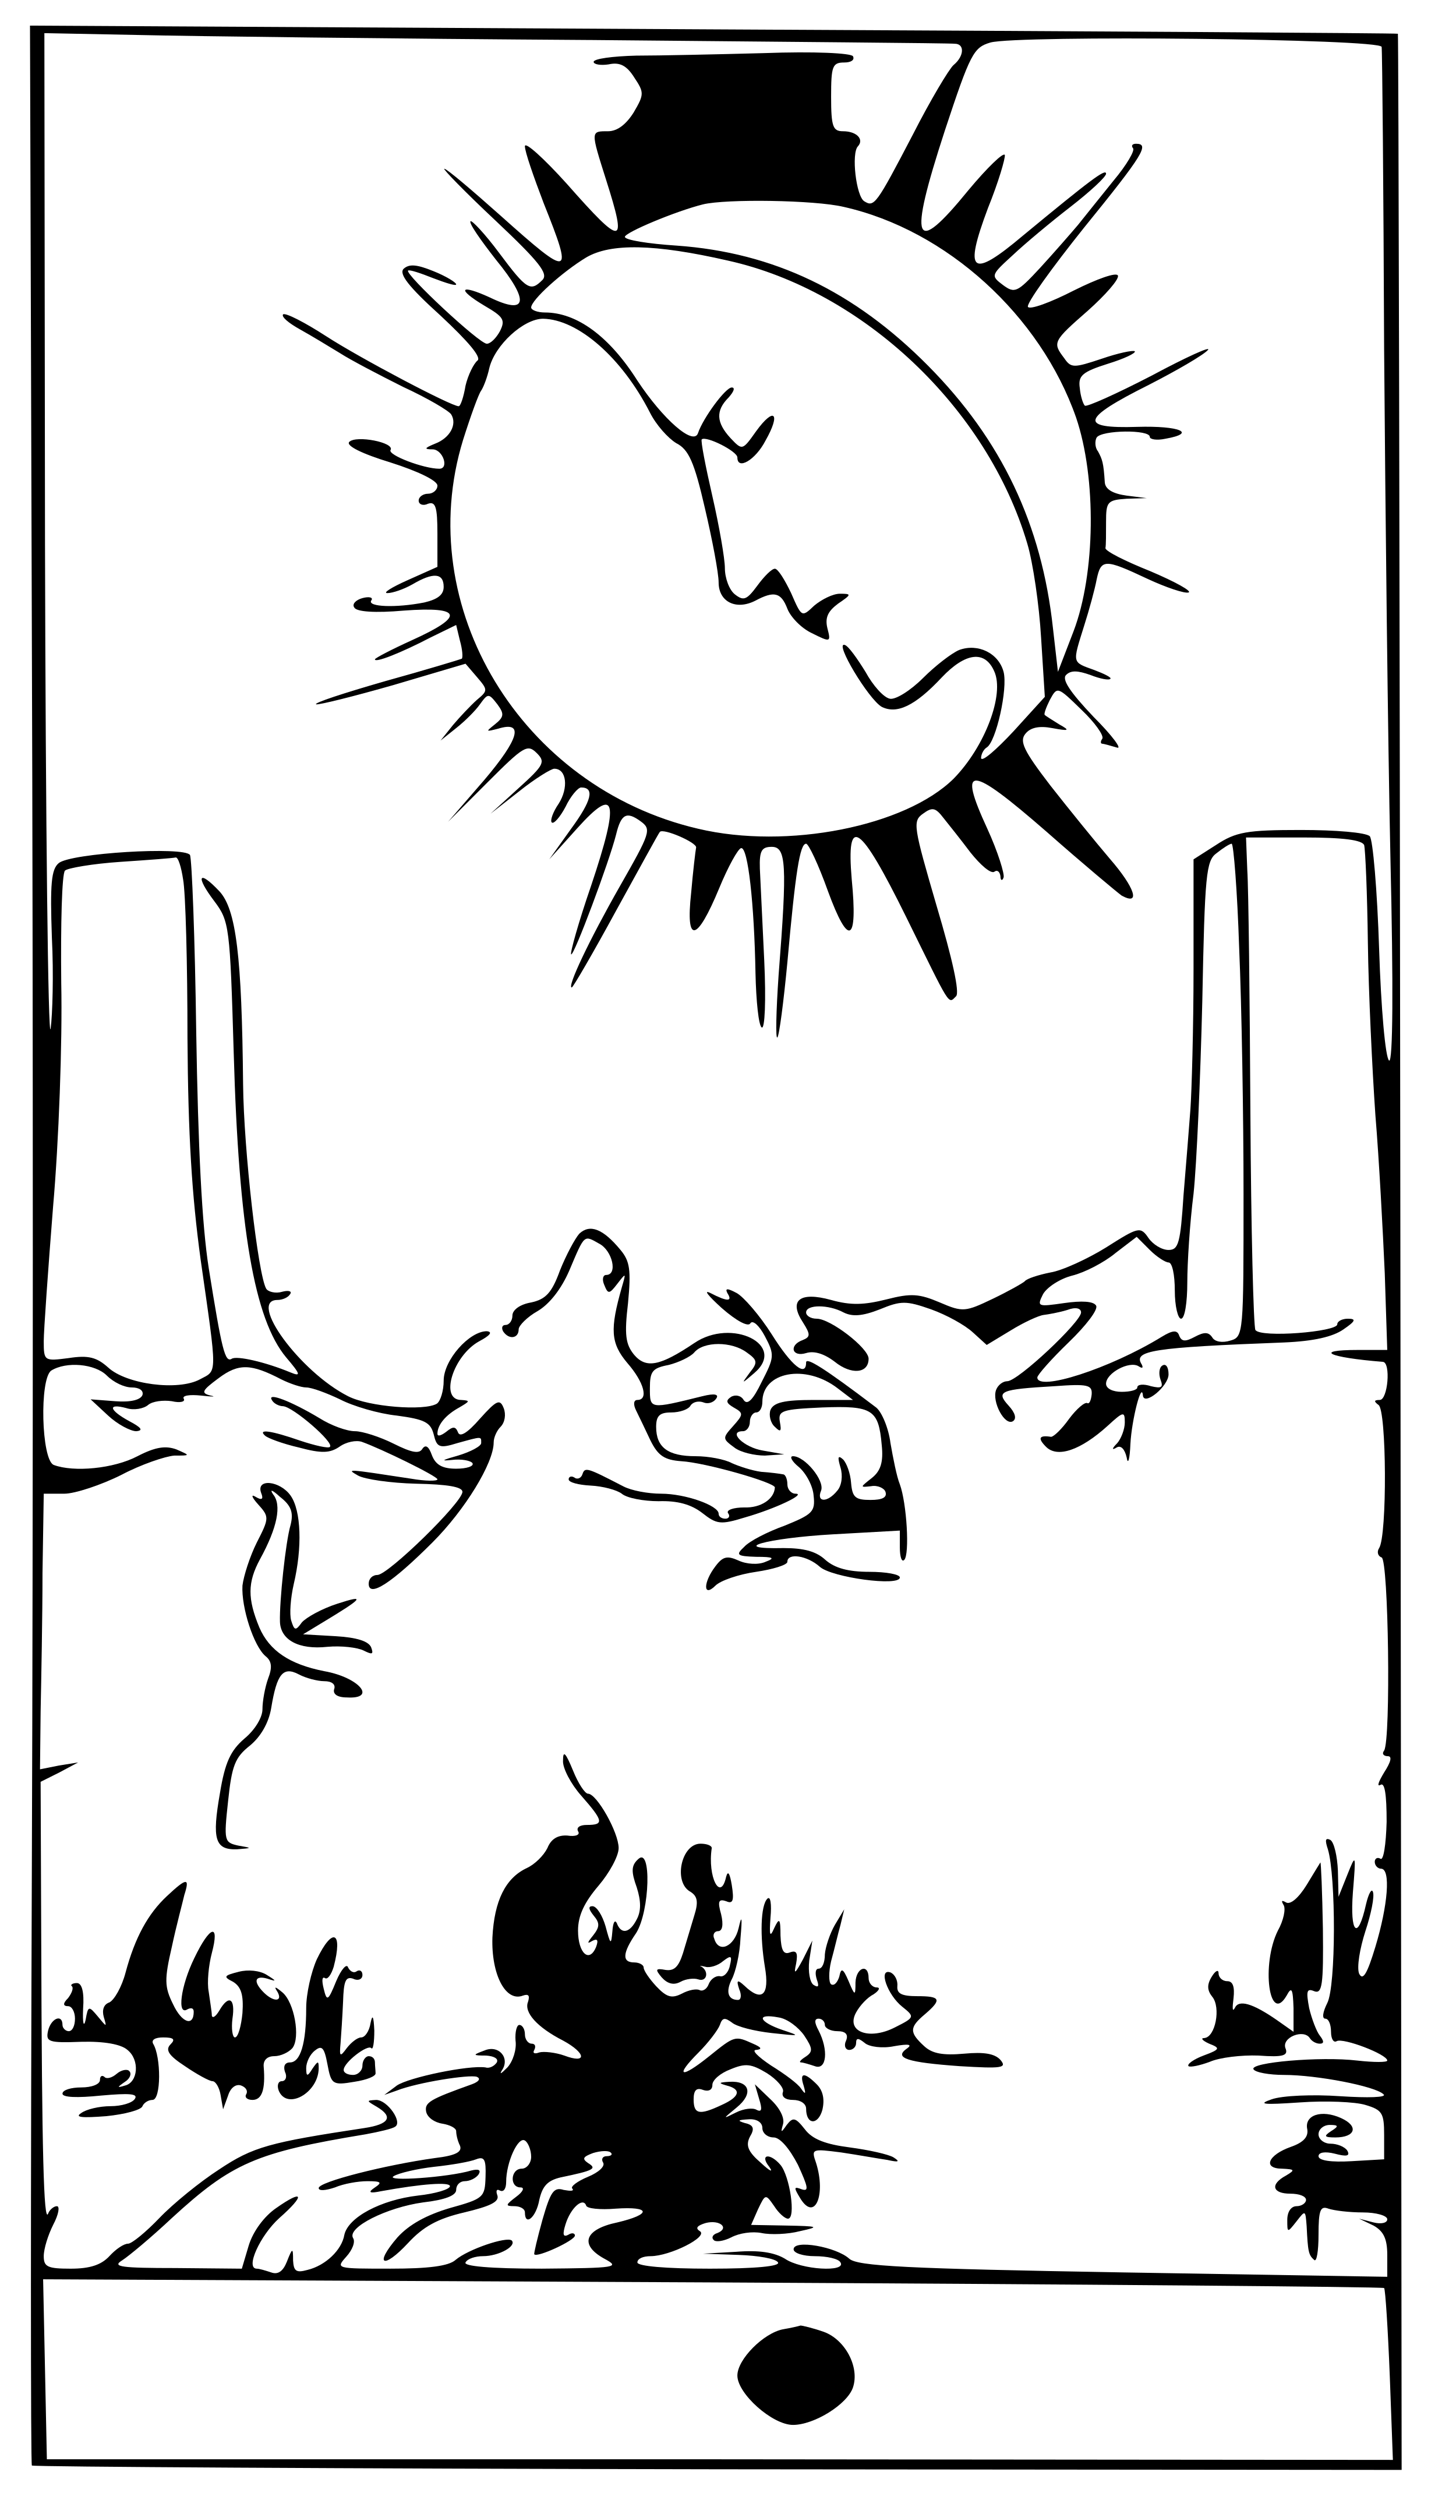 <?xml version="1.0" standalone="no"?>
<!DOCTYPE svg PUBLIC "-//W3C//DTD SVG 20010904//EN"
 "http://www.w3.org/TR/2001/REC-SVG-20010904/DTD/svg10.dtd">
<svg version="1.0" xmlns="http://www.w3.org/2000/svg"
 width="233pt" height="400pt" viewBox="0 0 233 400"
 preserveAspectRatio="xMidYMid meet">
<g transform="translate(0,400) scale(0.1,-0.1)"
fill="#000000" stroke="none">
<path d="M51 2972 c2 -543 2 -1420 0 -1950 -2 -529 -2 -964 0 -967 3 -2 497
-5 1099 -6 l1093 -1 -2 1948 c-1 1072 -3 1949 -4 1950 -1 1 -494 4 -1096 7
l-1093 6 3 -987z m894 964 c314 -3 576 -5 583 -6 16 0 15 -20 -2 -34 -7 -6
-37 -56 -65 -111 -59 -113 -62 -117 -78 -107 -13 8 -21 77 -10 88 10 11 -2 24
-24 24 -16 0 -19 7 -19 55 0 49 2 55 21 55 11 0 17 4 14 10 -3 5 -61 8 -143 5
-75 -2 -167 -4 -204 -4 -38 -1 -68 -5 -68 -10 0 -4 11 -6 24 -4 18 4 29 -2 41
-21 16 -24 16 -27 -1 -56 -12 -19 -26 -30 -41 -30 -28 0 -28 1 -3 -78 34 -107
27 -108 -63 -6 -37 41 -67 68 -67 60 0 -9 14 -49 30 -91 48 -120 44 -121 -69
-20 -46 41 -86 75 -90 75 -3 0 34 -38 82 -83 70 -66 85 -85 75 -95 -19 -19
-25 -16 -69 43 -23 31 -44 53 -46 51 -3 -3 16 -30 41 -62 54 -66 50 -89 -10
-60 -48 22 -54 14 -9 -13 31 -18 34 -23 25 -41 -6 -11 -15 -20 -21 -20 -12 0
-131 111 -126 117 2 2 20 -4 40 -12 21 -8 37 -13 37 -10 0 3 -16 13 -36 21
-27 11 -39 12 -48 4 -8 -8 7 -28 59 -75 45 -42 66 -67 59 -72 -6 -5 -15 -23
-19 -40 -3 -18 -8 -33 -11 -33 -12 0 -158 77 -212 112 -34 22 -65 38 -69 35
-3 -4 9 -14 27 -24 18 -10 46 -27 64 -38 17 -11 63 -35 101 -54 39 -18 73 -38
77 -44 10 -16 -2 -38 -26 -47 -17 -7 -18 -9 -3 -9 16 -1 26 -31 10 -31 -25 0
-83 22 -78 30 7 12 -55 24 -66 13 -6 -6 20 -19 66 -33 44 -14 75 -29 75 -37 0
-7 -7 -13 -15 -13 -8 0 -15 -5 -15 -11 0 -6 7 -9 15 -5 12 4 15 -5 15 -48 l0
-53 -47 -21 c-27 -12 -41 -21 -33 -21 8 0 26 6 40 14 34 20 50 18 50 -4 0 -13
-10 -20 -31 -25 -46 -9 -91 -7 -85 3 4 5 -3 7 -14 4 -11 -3 -17 -10 -13 -15 3
-7 34 -9 79 -5 94 7 98 -9 14 -47 -33 -15 -60 -29 -60 -31 0 -6 41 10 89 35
l41 20 6 -25 c4 -14 5 -27 3 -29 -2 -1 -58 -18 -123 -36 -66 -19 -115 -35
-110 -37 5 -1 61 13 124 31 l115 34 18 -21 c18 -21 18 -22 0 -37 -10 -9 -27
-27 -38 -40 l-20 -25 25 20 c14 11 31 28 38 38 13 18 14 18 28 0 11 -15 11
-20 -4 -32 -15 -12 -15 -12 5 -7 42 13 34 -16 -22 -82 l-58 -67 63 63 c58 58
64 62 79 47 14 -14 12 -19 -29 -56 l-45 -41 46 36 c25 20 51 36 56 36 20 0 23
-31 7 -56 -9 -13 -14 -27 -11 -30 3 -3 13 8 22 25 8 17 20 31 25 31 22 0 17
-21 -16 -66 l-35 -49 45 50 c62 69 68 45 22 -92 -20 -58 -34 -108 -32 -110 4
-4 61 148 72 192 8 33 17 37 39 21 18 -13 16 -18 -33 -104 -49 -86 -85 -162
-77 -162 2 0 34 55 71 123 37 67 68 124 70 126 6 6 59 -17 58 -25 -1 -5 -5
-38 -8 -73 -9 -82 9 -79 45 8 14 34 30 63 35 64 11 2 21 -89 23 -200 1 -45 5
-84 10 -87 5 -3 7 43 4 107 -3 61 -6 128 -7 147 -1 29 3 35 19 35 23 0 25 -27
11 -205 -4 -58 -5 -103 -2 -100 3 3 10 57 16 120 13 145 20 190 30 190 4 0 20
-34 35 -76 33 -90 48 -83 38 19 -9 105 13 90 87 -60 72 -146 67 -140 80 -127
6 6 -6 60 -31 144 -37 127 -39 136 -22 148 15 11 20 10 33 -7 8 -10 28 -35 43
-55 16 -20 32 -34 38 -31 5 4 9 0 10 -7 0 -7 3 -8 5 -2 2 5 -9 41 -26 78 -48
104 -29 103 95 -5 59 -52 113 -97 120 -102 31 -17 21 13 -19 59 -23 27 -66 80
-95 117 -43 56 -50 71 -40 83 8 10 22 13 43 9 27 -5 29 -4 11 6 -11 7 -21 13
-23 15 -2 1 2 12 8 24 12 22 12 22 51 -16 21 -20 36 -41 33 -46 -3 -4 -3 -8 0
-8 2 0 13 -3 23 -6 10 -4 -7 19 -37 49 -38 40 -51 60 -44 67 8 8 19 7 39 0 15
-6 30 -9 32 -6 2 2 -10 8 -26 14 -36 13 -35 10 -16 71 8 25 17 58 20 74 7 33
13 33 81 1 30 -14 60 -24 66 -22 6 2 -21 17 -61 34 -40 16 -72 32 -72 37 1 4
1 23 1 42 0 32 2 35 33 37 l32 1 -32 4 c-22 3 -34 10 -35 21 -2 32 -4 37 -11
50 -5 6 -5 17 -2 22 8 12 85 13 85 1 0 -4 11 -6 25 -3 51 9 23 21 -45 19 -94
-3 -90 13 18 67 45 23 88 48 95 56 6 7 -34 -11 -90 -41 -56 -29 -105 -51 -107
-48 -3 3 -7 16 -8 28 -3 20 4 26 45 39 26 8 45 17 43 20 -3 2 -27 -3 -53 -12
-45 -15 -49 -15 -60 1 -19 25 -18 27 38 76 28 25 50 50 48 56 -2 6 -33 -5 -71
-24 -37 -19 -70 -31 -73 -26 -3 5 38 62 90 127 95 117 105 134 83 134 -6 0 -8
-3 -5 -7 4 -3 -10 -27 -31 -52 -20 -25 -46 -57 -57 -71 -11 -13 -38 -44 -60
-68 -37 -40 -41 -42 -60 -28 -20 15 -19 16 16 48 19 18 61 53 92 77 31 24 57
48 57 53 0 9 -24 -9 -133 -99 -83 -70 -95 -60 -56 44 17 42 28 80 27 85 -2 5
-28 -20 -58 -56 -88 -108 -97 -86 -38 95 41 124 46 133 73 141 44 12 625 6
626 -7 1 -5 3 -224 4 -485 2 -261 6 -625 10 -809 5 -212 4 -331 -2 -328 -6 4
-13 84 -16 178 -3 94 -10 176 -15 181 -6 6 -55 10 -110 10 -87 0 -104 -3 -136
-24 l-36 -23 0 -175 c0 -96 -3 -197 -5 -225 -2 -27 -7 -89 -11 -137 -5 -77 -8
-88 -24 -88 -11 0 -25 9 -32 19 -13 19 -16 18 -68 -15 -29 -18 -70 -37 -89
-40 -20 -4 -38 -10 -41 -14 -3 -3 -26 -16 -51 -28 -44 -21 -48 -22 -85 -6 -33
14 -46 15 -85 5 -36 -9 -57 -10 -89 -1 -51 14 -68 -1 -45 -36 12 -19 12 -23 0
-28 -23 -8 -18 -28 5 -21 13 4 29 -1 46 -14 26 -21 54 -19 54 5 0 17 -61 64
-83 64 -10 0 -17 5 -17 10 0 13 36 13 60 0 14 -7 30 -6 58 5 34 14 42 14 82 0
25 -9 54 -25 67 -37 l22 -20 38 23 c21 13 45 24 53 25 8 1 25 4 38 8 13 5 22
3 22 -4 0 -15 -101 -110 -118 -110 -7 0 -15 -6 -18 -14 -7 -19 14 -58 27 -50
6 4 4 13 -7 25 -21 23 -13 26 73 31 54 4 61 2 60 -13 -1 -10 -4 -16 -7 -14 -4
2 -17 -9 -29 -25 -12 -17 -25 -29 -29 -29 -19 3 -22 -2 -8 -16 18 -18 55 -6
99 34 25 23 27 23 27 5 0 -11 -6 -26 -12 -33 -9 -9 -9 -12 -1 -7 7 4 13 -3 16
-16 2 -13 5 -3 6 22 2 38 18 101 20 77 2 -17 41 15 41 34 0 11 -4 18 -10 14
-5 -3 -6 -13 -3 -22 5 -13 2 -15 -15 -11 -12 4 -22 3 -22 -2 0 -4 -11 -7 -25
-7 -14 0 -25 5 -25 13 0 17 37 37 52 28 6 -4 8 -3 5 3 -14 22 17 27 228 35 47
2 78 9 95 21 19 13 21 17 7 17 -9 0 -17 -4 -17 -9 0 -12 -123 -22 -131 -9 -3
5 -7 161 -8 346 -1 186 -3 361 -5 390 l-2 52 92 0 c64 0 93 -4 97 -12 2 -7 5
-78 6 -157 1 -79 7 -203 12 -275 6 -72 12 -186 15 -253 l4 -123 -47 0 c-72 0
-48 -12 40 -19 13 -1 8 -61 -5 -61 -9 0 -10 -2 -2 -8 13 -8 14 -209 1 -229 -4
-6 -2 -13 4 -15 11 -4 15 -291 4 -309 -4 -5 -1 -9 6 -9 7 0 5 -9 -6 -26 -9
-15 -12 -23 -6 -20 7 5 10 -15 10 -59 -1 -36 -5 -63 -10 -59 -5 3 -9 0 -9 -5
0 -6 5 -11 10 -11 16 0 11 -59 -9 -125 -13 -43 -20 -55 -26 -43 -4 10 1 40 10
68 9 27 15 56 12 63 -2 6 -7 -3 -11 -20 -13 -59 -26 -47 -21 19 5 62 5 63 -9
28 l-14 -35 -1 42 c-1 23 -6 45 -12 49 -8 4 -9 0 -4 -15 13 -43 13 -219 -1
-246 -7 -14 -9 -25 -3 -25 5 0 9 -9 9 -21 0 -11 4 -18 9 -15 10 6 81 -21 81
-31 0 -3 -21 -3 -48 0 -59 7 -173 -3 -166 -14 3 -5 25 -9 49 -9 52 0 146 -18
159 -31 6 -5 -24 -6 -70 -3 -43 3 -92 1 -109 -5 -23 -8 -14 -9 45 -5 41 3 89
1 105 -4 27 -8 30 -13 30 -48 l0 -39 -52 -3 c-33 -2 -53 1 -53 8 0 6 10 8 26
4 19 -5 25 -4 20 5 -4 6 -16 11 -27 11 -10 0 -19 7 -19 15 0 8 8 15 18 15 14
0 15 -2 2 -10 -12 -8 -11 -10 7 -10 32 0 38 18 9 31 -31 14 -59 5 -54 -18 2
-12 -6 -21 -26 -28 -37 -13 -46 -35 -14 -35 20 -1 21 -2 6 -11 -26 -14 -22
-29 7 -29 14 0 25 -4 25 -10 0 -5 -7 -10 -15 -10 -9 0 -15 -9 -15 -22 0 -21 0
-21 15 -2 14 18 14 18 16 -8 2 -41 3 -46 12 -54 4 -4 7 14 7 40 0 40 3 47 16
42 9 -3 33 -6 55 -6 21 0 39 -5 39 -11 0 -6 -10 -8 -22 -5 l-23 6 23 -11 c16
-9 22 -21 22 -47 l0 -35 -422 7 c-349 6 -426 10 -439 22 -21 19 -89 31 -89 15
0 -6 15 -11 34 -11 19 0 38 -4 41 -10 10 -16 -63 -12 -89 6 -17 10 -41 14 -78
11 l-53 -3 57 -2 c31 -1 60 -6 63 -12 4 -6 -35 -10 -109 -10 -71 0 -116 4
-116 10 0 6 9 10 21 10 31 0 93 31 79 40 -8 5 -4 9 9 13 23 6 39 -8 19 -16 -7
-2 -10 -7 -6 -11 3 -4 16 -2 28 4 13 7 34 10 49 7 14 -3 42 -2 61 3 32 7 31 8
-22 9 l-56 1 11 25 c12 25 12 25 26 5 7 -11 17 -20 22 -20 13 0 3 68 -12 86
-17 20 -34 17 -18 -3 7 -10 1 -7 -13 6 -21 18 -25 28 -18 42 8 13 6 19 -8 22
-13 4 -11 5 6 6 13 1 22 -5 22 -14 0 -8 8 -15 18 -15 10 0 25 -17 39 -44 16
-35 18 -43 6 -39 -13 5 -13 3 -2 -15 23 -37 41 6 25 57 -8 23 -7 23 40 17 27
-4 60 -10 74 -12 18 -4 21 -3 10 4 -8 5 -40 12 -70 16 -39 5 -60 13 -72 29
-15 19 -19 20 -29 7 -9 -13 -10 -13 -6 1 3 10 -5 26 -20 40 l-25 24 7 -24 c5
-16 4 -21 -4 -17 -6 4 -21 2 -33 -4 -22 -11 -22 -11 1 8 27 22 21 43 -12 41
-17 -1 -18 -2 -4 -6 24 -6 21 -18 -8 -31 -36 -17 -45 -15 -45 9 0 15 5 19 15
15 9 -3 15 0 15 8 0 8 13 19 29 25 24 10 33 9 58 -6 16 -10 28 -24 26 -30 -3
-8 4 -13 16 -13 12 0 21 -6 21 -14 0 -26 19 -27 26 -2 4 17 1 31 -9 41 -20 20
-28 19 -21 -2 4 -14 3 -15 -4 -5 -5 8 -27 24 -48 37 -21 14 -32 25 -24 25 10
1 9 4 -5 10 -29 13 -29 13 -70 -20 -46 -37 -56 -33 -17 6 16 16 31 36 34 44 4
12 8 12 19 4 8 -7 37 -14 64 -17 46 -5 47 -5 17 5 -38 13 -43 27 -6 20 14 -2
32 -16 41 -29 14 -21 14 -26 2 -34 -8 -5 -11 -9 -7 -9 3 0 13 -3 22 -6 19 -7
22 26 6 57 -7 13 -7 19 0 19 5 0 10 -4 10 -10 0 -5 9 -10 20 -10 13 0 18 -5
14 -15 -4 -8 -1 -15 5 -15 6 0 11 5 11 11 0 9 4 8 14 0 7 -6 28 -9 47 -5 23 4
30 3 20 -4 -21 -15 1 -22 85 -28 67 -4 76 -3 65 10 -9 10 -26 13 -58 10 -34
-3 -51 0 -64 12 -24 22 -24 30 1 51 28 24 25 29 -12 29 -25 0 -33 4 -32 16 1
9 -4 19 -11 22 -20 7 -5 -36 19 -55 20 -16 20 -17 -12 -33 -41 -21 -79 -7 -62
24 6 11 18 24 28 29 9 6 11 11 5 11 -7 0 -13 7 -13 15 0 24 -20 17 -21 -7 0
-22 -1 -22 -11 2 -9 21 -12 22 -15 7 -3 -9 -8 -15 -13 -12 -4 3 -4 20 0 37 5
18 11 44 15 58 l6 25 -15 -25 c-8 -14 -15 -35 -16 -47 0 -13 -4 -23 -10 -23
-5 0 -6 -7 -3 -17 4 -11 3 -14 -5 -9 -6 4 -9 21 -7 39 l5 32 -15 -30 c-13 -24
-15 -25 -11 -7 3 17 1 22 -10 18 -10 -4 -14 3 -15 27 0 28 -2 29 -10 12 -7
-16 -8 -12 -6 17 2 21 0 35 -5 30 -11 -11 -12 -60 -4 -109 8 -46 -5 -57 -33
-30 -11 10 -13 9 -8 -6 4 -9 3 -17 -2 -17 -16 0 -20 13 -10 33 6 11 13 41 14
66 3 34 2 38 -3 16 -7 -30 -32 -41 -39 -17 -3 6 0 12 6 12 7 0 9 10 5 27 -6
21 -4 25 8 21 11 -5 13 1 9 26 -3 18 -6 24 -9 13 -9 -41 -30 0 -23 46 0 4 -8
7 -18 7 -31 0 -44 -62 -16 -77 11 -7 13 -16 6 -38 -5 -17 -13 -43 -18 -60 -7
-22 -14 -29 -28 -27 -16 3 -17 1 -6 -12 9 -10 19 -13 30 -7 9 5 22 6 28 4 14
-5 18 12 6 20 -5 2 -2 2 6 0 7 -2 20 2 28 9 13 10 15 9 11 -7 -2 -11 -10 -19
-16 -17 -7 1 -15 -5 -18 -13 -3 -8 -10 -12 -15 -9 -5 2 -17 0 -28 -6 -16 -8
-24 -6 -41 12 -11 12 -20 25 -20 30 0 4 -7 8 -15 8 -20 0 -19 15 3 47 22 35
25 140 3 118 -11 -10 -11 -20 -2 -45 7 -22 7 -38 0 -51 -11 -22 -25 -25 -32
-6 -3 6 -6 1 -7 -13 -2 -23 -3 -22 -11 8 -5 17 -14 32 -21 32 -7 0 -6 -5 2
-15 10 -12 10 -18 -1 -32 -9 -11 -10 -14 -2 -9 9 5 11 2 7 -9 -11 -27 -29 -10
-29 26 0 24 10 45 33 72 17 20 32 47 32 60 0 25 -35 87 -49 87 -5 0 -16 17
-24 37 -12 29 -16 33 -16 16 -1 -12 13 -38 29 -56 36 -41 37 -47 9 -47 -11 0
-17 -4 -14 -10 4 -6 -4 -9 -17 -7 -15 1 -26 -5 -32 -20 -6 -12 -20 -26 -33
-32 -34 -16 -52 -52 -55 -111 -2 -59 21 -104 49 -93 9 3 11 0 8 -10 -7 -17 15
-41 56 -62 37 -20 39 -38 2 -24 -14 5 -33 7 -40 5 -8 -3 -11 -1 -8 4 3 6 1 10
-4 10 -6 0 -11 7 -11 15 0 8 -4 15 -9 15 -4 0 -7 -11 -6 -25 2 -14 -4 -33 -13
-43 -10 -10 -13 -12 -9 -5 14 20 -5 42 -28 32 -19 -7 -19 -8 3 -8 13 -1 20 -5
17 -11 -4 -6 -12 -10 -18 -8 -27 4 -123 -16 -142 -29 l-20 -15 20 7 c33 13
116 26 128 22 7 -3 3 -8 -8 -12 -67 -24 -76 -29 -73 -44 2 -9 13 -17 26 -19
12 -2 22 -7 22 -12 0 -5 2 -15 6 -23 4 -10 -6 -16 -40 -20 -79 -11 -186 -38
-186 -48 0 -5 11 -4 26 1 14 6 37 10 52 10 22 0 24 -2 12 -10 -12 -8 -9 -10
10 -6 66 12 110 15 110 8 0 -5 -23 -12 -51 -15 -60 -7 -112 -35 -118 -63 -4
-24 -30 -49 -59 -56 -18 -5 -22 -2 -23 15 0 21 -1 21 -10 -2 -6 -15 -14 -21
-25 -17 -9 3 -19 6 -23 6 -19 0 5 53 36 81 42 37 39 47 -5 16 -19 -13 -37 -37
-44 -60 l-11 -37 -106 1 c-87 0 -102 2 -86 12 11 7 47 37 80 68 96 88 134 105
310 134 22 4 43 9 47 12 13 7 -12 43 -30 43 -16 -1 -16 -1 1 -11 27 -16 20
-28 -20 -34 -152 -23 -178 -30 -232 -66 -31 -20 -74 -55 -96 -78 -21 -22 -44
-41 -50 -41 -7 0 -20 -9 -30 -20 -13 -14 -31 -20 -62 -20 -37 0 -43 3 -43 20
0 12 7 34 15 50 9 17 11 30 6 30 -5 0 -12 -6 -14 -12 -7 -16 -10 99 -11 429
l-1 262 30 15 30 16 -31 -5 -30 -6 1 93 c1 51 3 150 3 221 l2 127 33 0 c17 0
59 14 91 30 32 17 71 30 85 31 26 0 26 0 3 10 -17 6 -33 4 -62 -11 -38 -20
-102 -26 -134 -14 -20 8 -23 138 -4 151 24 15 70 11 89 -8 11 -11 28 -19 40
-19 12 0 19 -5 17 -12 -3 -8 -19 -12 -44 -10 l-39 3 28 -26 c15 -14 36 -25 45
-25 12 1 8 6 -11 16 -33 18 -35 29 -5 21 12 -4 28 -1 35 5 7 6 24 8 38 6 13
-3 22 -1 19 4 -3 5 9 7 28 5 18 -2 25 -2 15 0 -16 4 -14 8 13 28 32 24 52 23
100 -2 14 -7 32 -13 40 -13 9 0 33 -9 54 -19 21 -11 62 -23 91 -26 45 -6 54
-11 59 -30 5 -21 9 -23 38 -14 40 11 38 11 38 0 0 -5 -17 -14 -37 -20 -25 -7
-29 -9 -10 -7 15 2 30 -1 33 -5 3 -5 -9 -9 -26 -9 -22 0 -33 6 -39 22 -5 14
-10 17 -15 10 -5 -9 -18 -6 -46 8 -22 11 -50 20 -62 20 -13 0 -38 9 -57 21
-45 27 -84 42 -76 29 3 -6 12 -10 18 -10 16 -1 82 -58 75 -65 -2 -3 -24 2 -48
10 -46 16 -68 19 -56 8 4 -4 28 -13 54 -19 37 -10 50 -9 65 1 11 8 27 11 36 8
31 -11 121 -55 121 -60 0 -3 -19 -3 -42 1 -105 16 -104 16 -85 5 11 -6 52 -12
93 -13 50 -1 74 -5 74 -13 0 -17 -119 -133 -136 -133 -8 0 -14 -6 -14 -14 0
-23 37 1 102 66 52 52 98 127 98 160 0 8 5 19 11 25 7 7 9 20 5 30 -6 15 -11
13 -38 -17 -20 -23 -32 -30 -35 -22 -4 10 -8 10 -19 1 -8 -6 -14 -8 -14 -3 0
14 13 30 35 42 17 10 18 11 3 12 -35 0 -13 71 29 94 17 9 22 15 12 16 -28 0
-69 -46 -69 -79 0 -16 -5 -33 -11 -37 -20 -12 -109 -5 -142 12 -77 39 -161
154 -113 154 8 0 17 4 20 9 4 5 -2 7 -13 4 -10 -3 -22 0 -25 5 -13 22 -36 222
-37 327 -2 205 -11 280 -38 309 -33 35 -39 25 -8 -16 24 -32 25 -40 31 -243 8
-281 33 -426 84 -487 23 -27 24 -31 7 -24 -41 17 -86 27 -94 22 -11 -7 -16 14
-37 145 -11 70 -17 193 -20 377 -2 151 -7 278 -10 284 -9 14 -191 3 -210 -13
-12 -10 -14 -33 -11 -119 3 -59 1 -124 -2 -146 -4 -21 -8 328 -9 777 l-1 816
152 -3 c84 -2 408 -6 722 -8z m405 -267 c165 -37 315 -174 372 -337 33 -97 31
-250 -4 -342 l-25 -65 -8 70 c-18 166 -82 301 -200 420 -118 119 -247 181
-402 192 -46 3 -83 9 -83 14 0 7 81 41 125 52 37 9 179 7 225 -4z m-185 -86
c216 -48 415 -236 479 -453 9 -30 19 -98 22 -150 l6 -95 -50 -55 c-28 -30 -51
-50 -52 -43 0 6 4 14 9 17 15 9 34 94 27 121 -8 30 -41 46 -71 35 -12 -5 -38
-25 -58 -45 -20 -20 -44 -35 -53 -33 -10 2 -27 21 -39 43 -13 21 -27 41 -33
43 -18 6 38 -87 59 -99 24 -12 53 1 96 47 38 40 69 44 84 10 17 -37 -15 -121
-65 -172 -77 -76 -266 -114 -409 -80 -283 66 -458 355 -376 622 12 38 25 74
29 79 4 6 10 22 13 36 9 37 55 79 86 79 56 -1 126 -62 171 -150 10 -20 29 -41
42 -49 20 -10 29 -30 46 -104 12 -51 22 -104 22 -119 0 -31 28 -45 59 -29 30
16 41 13 51 -13 5 -13 22 -31 39 -39 30 -15 31 -15 25 8 -4 17 1 27 17 39 22
15 22 16 3 16 -11 0 -29 -9 -41 -19 -20 -19 -20 -19 -37 20 -10 21 -21 39 -26
39 -5 0 -17 -12 -28 -27 -17 -23 -22 -25 -36 -14 -9 7 -16 26 -16 42 0 15 -9
67 -20 115 -11 48 -19 89 -17 91 7 6 57 -19 57 -29 0 -21 29 -4 45 27 25 44
14 55 -15 15 -22 -31 -22 -31 -41 -11 -23 25 -24 44 -3 65 8 9 11 16 5 16 -10
0 -46 -49 -54 -73 -7 -21 -56 22 -97 84 -45 71 -97 109 -148 109 -12 0 -22 4
-22 8 0 12 50 57 88 80 39 23 109 22 227 -5z m818 -1100 c4 -91 7 -269 7 -394
0 -223 0 -228 -21 -234 -13 -4 -25 -2 -29 5 -6 9 -13 9 -28 1 -15 -8 -21 -8
-25 2 -3 9 -10 9 -28 -2 -83 -51 -199 -88 -199 -65 0 4 23 30 50 56 28 27 48
53 44 59 -4 7 -23 8 -51 4 -42 -6 -44 -6 -34 14 6 11 27 25 47 30 20 5 51 21
69 36 l34 26 21 -21 c11 -11 25 -20 30 -20 6 0 10 -20 10 -45 0 -25 5 -45 10
-45 6 0 10 26 10 58 0 31 4 95 10 142 5 47 11 185 14 308 4 203 6 225 23 237
10 8 21 15 24 15 3 0 9 -75 12 -167z m-1690 110 c4 -21 7 -135 7 -253 1 -158
7 -252 21 -355 27 -189 27 -177 -1 -192 -35 -19 -118 -8 -147 19 -18 16 -31
20 -63 15 -39 -5 -40 -5 -40 27 0 17 7 115 15 216 9 102 15 262 13 357 -1 94
1 175 6 180 4 4 44 11 89 14 45 3 85 6 88 7 4 1 9 -15 12 -35z m557 -2044 c0
-10 -7 -19 -15 -19 -18 0 -20 -30 -2 -30 7 0 4 -7 -7 -15 -17 -13 -18 -15 -3
-15 9 0 17 -4 17 -10 0 -23 18 -8 23 20 5 22 13 31 34 36 53 11 59 14 44 23
-10 7 -8 10 8 16 13 4 25 4 28 1 4 -3 1 -6 -6 -6 -7 0 -9 -5 -6 -10 4 -6 -7
-16 -24 -23 -17 -7 -29 -16 -25 -19 3 -4 -3 -4 -14 -2 -16 5 -21 -3 -34 -48
-8 -29 -14 -54 -13 -55 4 -6 65 22 65 30 0 4 -5 5 -11 1 -8 -4 -9 1 -4 17 8
26 28 44 33 30 1 -5 23 -7 47 -5 57 4 58 -9 3 -22 -53 -11 -61 -36 -21 -58 26
-14 20 -15 -100 -16 -83 0 -126 4 -122 10 3 6 16 10 28 10 25 0 54 16 46 25
-8 7 -70 -14 -90 -31 -11 -10 -44 -14 -104 -14 -87 0 -88 0 -71 19 10 11 15
24 11 30 -10 17 54 49 112 57 35 4 53 11 53 20 0 8 6 14 14 14 8 0 18 5 22 11
4 7 0 9 -12 6 -37 -11 -139 -18 -124 -9 8 5 38 12 65 15 28 3 57 8 67 12 13 5
16 0 15 -28 -1 -33 -3 -35 -57 -50 -37 -11 -65 -26 -84 -47 -38 -44 -23 -52
17 -9 24 26 47 39 90 49 42 10 56 17 53 27 -3 8 -1 11 4 8 6 -3 10 3 10 14 0
31 19 73 30 66 5 -3 10 -15 10 -26z m1365 -210 c2 -3 6 -65 9 -140 l5 -135
-1077 1 -1077 0 -3 144 -3 144 1071 -5 c588 -3 1072 -7 1075 -9z"/>
<path d="M927 2026 c-7 -8 -21 -34 -31 -59 -13 -36 -23 -46 -46 -51 -18 -3
-30 -12 -30 -21 0 -8 -5 -15 -11 -15 -5 0 -7 -4 -4 -10 9 -14 25 -12 25 3 0 6
14 20 30 29 19 11 38 35 51 65 25 59 23 57 48 43 21 -11 30 -50 11 -50 -5 0
-7 -7 -3 -16 6 -15 8 -15 21 2 14 18 14 18 7 -6 -19 -67 -18 -89 9 -121 27
-31 34 -59 16 -59 -6 0 -7 -7 -2 -17 5 -10 15 -31 23 -48 12 -24 22 -31 49
-33 38 -2 150 -34 150 -42 -1 -19 -23 -33 -49 -32 -17 0 -29 -4 -26 -9 4 -5 1
-9 -4 -9 -6 0 -11 3 -11 8 0 13 -53 32 -92 32 -21 0 -48 5 -61 12 -58 30 -61
31 -65 19 -2 -6 -8 -9 -13 -5 -5 3 -9 1 -9 -3 0 -5 16 -9 35 -10 20 -1 42 -7
50 -13 8 -7 35 -12 59 -12 30 1 52 -5 70 -19 23 -18 29 -19 68 -7 49 14 99 38
81 38 -7 0 -13 7 -13 15 0 8 -3 16 -7 16 -5 1 -20 3 -35 4 -15 2 -36 9 -47 14
-11 6 -37 11 -58 11 -44 0 -63 14 -63 47 0 18 6 23 24 23 14 0 28 5 31 11 4 6
13 8 21 5 7 -3 16 0 20 6 5 7 -2 9 -22 4 -85 -21 -84 -21 -84 13 0 27 4 32 30
37 16 4 35 13 41 20 15 18 60 18 84 0 17 -12 18 -16 5 -32 -14 -19 -14 -19 7
-1 53 45 -36 89 -96 48 -55 -37 -77 -41 -96 -19 -14 17 -16 32 -10 83 5 53 3
67 -12 85 -28 34 -49 42 -66 26z"/>
<path d="M1155 1907 c24 -21 43 -31 46 -24 4 5 14 -4 23 -21 16 -30 15 -34 -5
-73 -14 -29 -23 -38 -29 -29 -4 7 -13 9 -20 5 -9 -6 -8 -10 4 -17 16 -9 16
-11 -1 -30 -17 -19 -17 -20 2 -34 10 -8 33 -13 49 -13 l31 2 -34 6 c-31 5 -57
31 -32 31 6 0 11 7 11 15 0 8 5 15 10 15 6 0 10 8 10 17 0 48 69 61 120 22
l25 -19 -63 0 c-47 0 -64 -4 -69 -16 -3 -8 0 -21 7 -27 9 -9 11 -8 8 8 -3 18
3 20 68 23 80 3 90 -3 95 -60 3 -28 -2 -42 -16 -53 -19 -15 -19 -15 -1 -13 10
2 21 -3 23 -9 3 -9 -5 -13 -24 -13 -24 0 -29 4 -31 27 -1 15 -7 32 -13 38 -8
7 -9 4 -4 -13 4 -13 2 -29 -5 -37 -16 -20 -34 -19 -26 0 6 16 -26 55 -45 55
-6 0 -2 -8 9 -17 12 -10 23 -31 24 -46 3 -26 -2 -30 -46 -48 -28 -10 -57 -25
-65 -34 -14 -13 -12 -15 19 -16 28 0 31 -2 15 -8 -11 -5 -30 -4 -43 2 -18 8
-25 7 -37 -9 -20 -26 -20 -51 0 -31 8 8 37 18 65 22 27 4 50 11 50 16 0 15 32
10 52 -8 19 -17 128 -32 128 -17 0 5 -22 9 -49 9 -34 0 -55 6 -70 19 -15 14
-35 19 -67 19 -91 -2 -27 16 79 22 l107 6 0 -27 c0 -15 3 -24 7 -20 9 9 4 91
-7 121 -5 12 -11 43 -15 66 -3 24 -14 50 -23 57 -83 63 -112 81 -112 72 0 -24
-23 -6 -55 45 -19 30 -45 60 -56 66 -15 8 -19 8 -15 0 9 -14 0 -14 -27 0 -12
6 -4 -4 18 -24z"/>
<path d="M418 1611 c4 -10 1 -12 -9 -6 -8 5 -6 -1 4 -12 18 -20 18 -22 -2 -61
-11 -22 -21 -53 -23 -69 -2 -35 18 -97 37 -113 10 -8 11 -18 4 -36 -5 -14 -9
-36 -9 -49 0 -13 -12 -33 -29 -47 -22 -19 -31 -38 -39 -87 -13 -74 -8 -91 27
-90 25 2 25 2 2 6 -22 5 -23 7 -16 71 6 57 11 70 35 89 17 14 30 36 34 60 9
55 19 67 44 54 11 -6 30 -11 41 -11 12 0 18 -5 16 -12 -3 -8 4 -14 20 -14 49
-3 20 32 -36 42 -56 11 -88 33 -104 70 -19 46 -19 72 1 109 28 51 35 87 21
104 -6 9 -1 7 11 -4 18 -14 22 -25 17 -45 -8 -27 -18 -123 -17 -155 1 -29 30
-45 76 -40 22 2 48 -1 58 -6 14 -7 16 -6 12 5 -4 10 -23 16 -57 18 l-52 3 33
20 c63 38 68 44 22 29 -25 -8 -50 -22 -57 -30 -10 -14 -12 -13 -17 3 -3 10 -1
36 4 58 14 59 12 118 -5 142 -17 24 -56 28 -47 4z"/>
<path d="M2091 984 c-13 -21 -26 -32 -33 -28 -7 4 -8 3 -4 -4 4 -6 0 -25 -9
-41 -27 -54 -14 -152 14 -104 8 15 10 11 11 -20 l0 -38 -27 19 c-39 27 -61 33
-67 19 -4 -7 -4 0 -2 16 2 18 -1 27 -10 27 -8 0 -14 6 -14 13 0 6 -5 4 -11 -6
-8 -13 -7 -22 1 -32 14 -17 5 -65 -13 -66 -6 0 -3 -4 8 -9 18 -7 18 -9 -9 -19
-16 -6 -27 -14 -24 -17 3 -2 18 1 34 7 16 7 51 11 78 10 40 -3 48 0 43 12 -6
17 29 31 39 16 3 -5 10 -9 16 -9 7 0 7 4 0 13 -5 6 -13 27 -17 44 -5 27 -4 32
8 27 13 -5 15 10 14 100 -1 58 -3 106 -4 106 0 0 -10 -16 -22 -36z"/>
<path d="M267 966 c-30 -28 -51 -66 -66 -122 -6 -23 -18 -44 -26 -48 -9 -3
-12 -12 -9 -23 5 -17 5 -17 -9 0 -15 18 -16 18 -20 -5 -3 -13 -5 -5 -4 18 2
27 -2 41 -10 41 -7 0 -11 -3 -8 -5 3 -3 0 -11 -6 -19 -9 -9 -8 -13 0 -13 6 0
11 -9 11 -20 0 -11 -4 -20 -10 -20 -5 0 -10 5 -10 10 0 18 -18 11 -23 -9 -4
-18 0 -20 53 -18 37 1 64 -4 74 -13 20 -16 17 -52 -4 -57 -13 -4 -13 -3 0 6 8
5 11 13 7 17 -3 4 -13 2 -20 -4 -8 -7 -17 -9 -20 -5 -4 3 -7 1 -7 -5 0 -7 -13
-12 -30 -12 -16 0 -30 -4 -30 -10 0 -6 23 -7 62 -3 45 4 59 3 54 -5 -4 -7 -22
-12 -39 -12 -18 0 -39 -5 -47 -11 -11 -7 1 -8 40 -5 30 3 56 10 58 16 2 5 9
10 16 10 14 0 14 69 1 90 -3 6 3 10 16 10 17 0 20 -3 12 -11 -9 -9 -3 -18 23
-35 19 -13 39 -24 44 -24 5 0 11 -10 13 -22 l4 -23 8 22 c4 13 13 19 21 16 8
-3 11 -9 8 -14 -3 -5 2 -9 10 -9 15 0 21 16 18 53 -1 10 5 17 17 17 10 0 23 6
29 13 13 17 3 73 -16 89 -12 10 -14 10 -8 1 9 -16 -6 -17 -22 -1 -17 17 -15
28 6 22 15 -5 15 -4 -1 6 -11 7 -30 9 -45 5 -24 -6 -25 -8 -9 -16 13 -8 17
-21 15 -50 -2 -21 -7 -39 -12 -39 -4 0 -6 14 -4 30 5 33 -6 39 -21 13 -6 -10
-11 -13 -12 -8 0 6 -3 23 -5 38 -3 15 0 43 5 62 13 49 -3 44 -28 -8 -22 -45
-28 -93 -11 -82 6 3 10 2 10 -4 0 -24 -19 -18 -33 12 -14 28 -14 40 -2 92 7
33 17 70 20 83 9 28 4 28 -28 -2z"/>
<path d="M507 865 c-9 -20 -17 -55 -17 -78 0 -56 -9 -87 -26 -87 -8 0 -11 -6
-8 -15 4 -8 1 -15 -5 -15 -6 0 -8 -7 -5 -15 13 -32 63 -4 64 35 0 13 -1 13
-10 0 -8 -13 -10 -13 -10 1 0 9 6 22 14 28 11 9 15 5 20 -22 6 -32 8 -34 43
-28 20 3 35 9 34 14 0 4 -1 12 -1 17 0 6 -4 10 -10 10 -5 0 -10 -7 -10 -15 0
-8 -7 -15 -15 -15 -8 0 -15 3 -15 8 0 12 38 41 44 35 3 -4 5 9 5 28 -1 23 -3
27 -6 12 -2 -13 -9 -23 -15 -23 -6 0 -16 -8 -23 -17 -11 -15 -12 -14 -10 8 1
13 3 43 4 66 1 33 4 41 16 37 8 -4 15 -1 15 6 0 6 -4 9 -9 6 -5 -4 -11 0 -14
6 -2 7 -11 -3 -19 -22 -13 -32 -15 -33 -20 -12 -3 12 -3 20 2 17 4 -3 10 5 14
18 15 57 -2 64 -27 12z"/>
<path d="M1253 273 c-31 -6 -73 -48 -73 -74 0 -29 56 -79 89 -79 34 0 87 33
96 60 11 33 -13 77 -47 89 -17 6 -34 10 -37 10 -3 -1 -16 -4 -28 -6z"/>
</g>
</svg>
